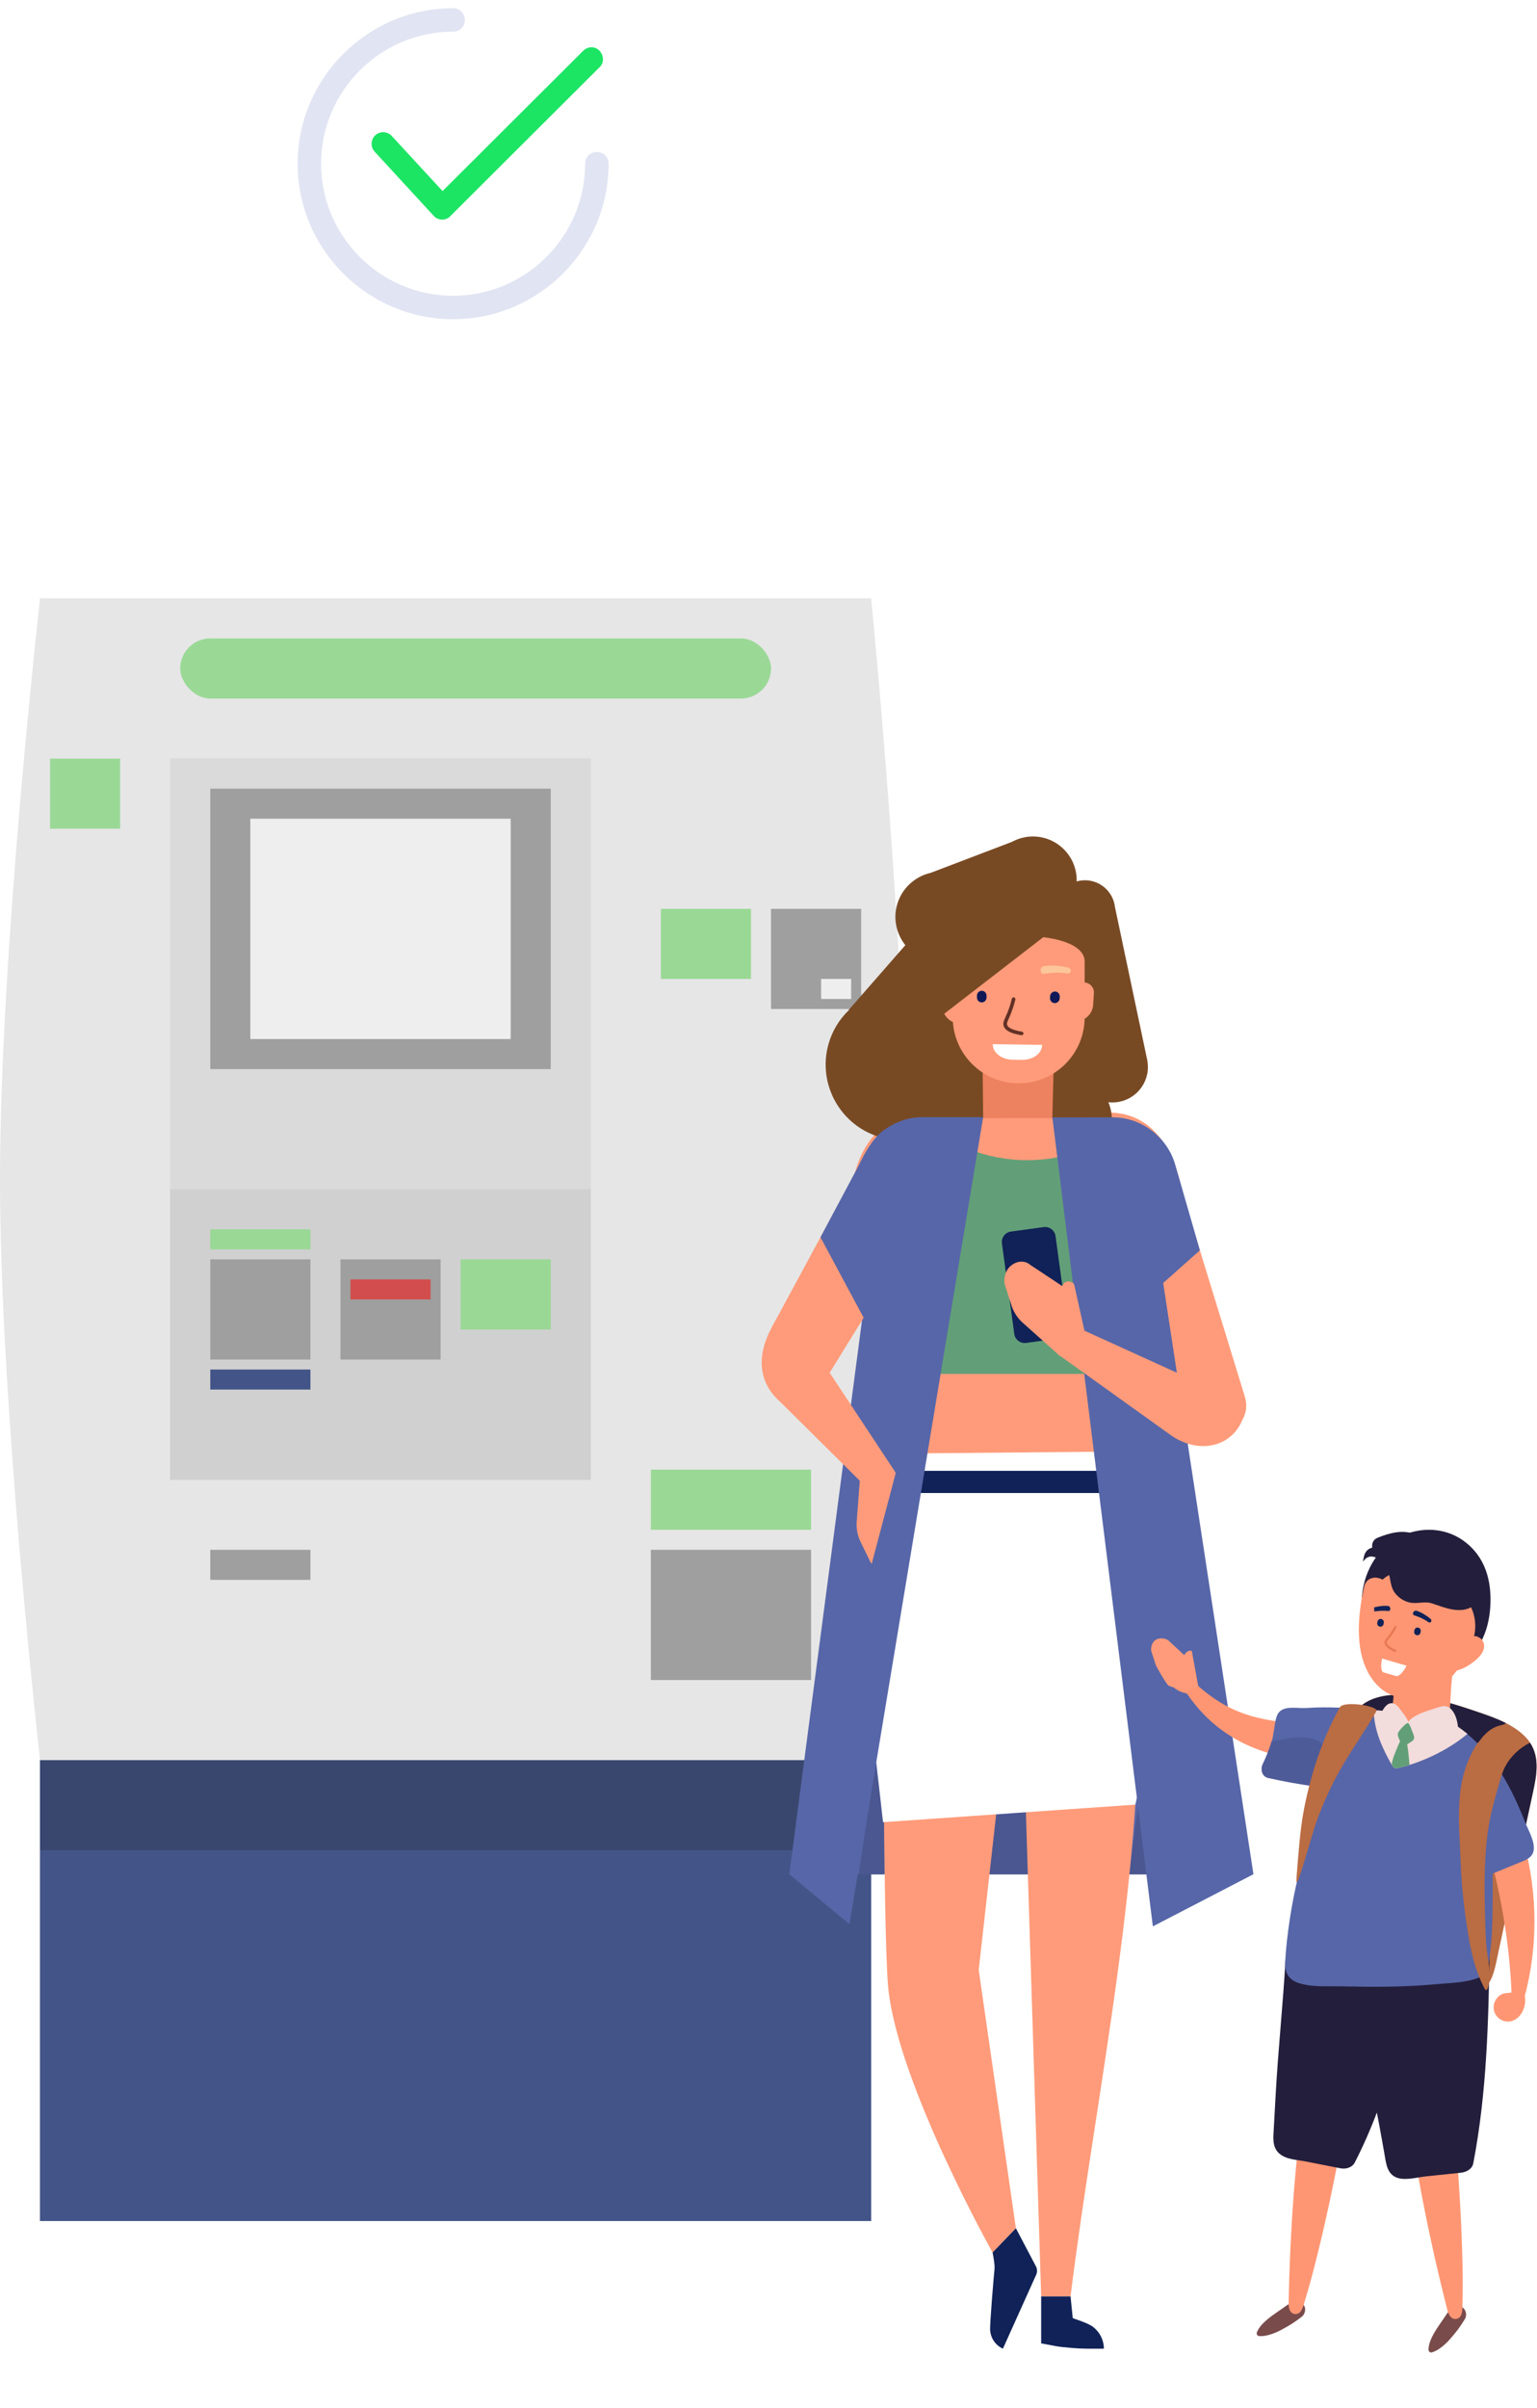<svg width="173" height="271" viewBox="0 0 173 271" fill="none" xmlns="http://www.w3.org/2000/svg">
<g clip-path="url(#clip0)">
<path d="M49.769 24.712C49.373 24.712 49.021 24.536 48.801 24.273L42.162 17.061C41.678 16.534 41.722 15.698 42.25 15.215C42.778 14.731 43.613 14.775 44.097 15.303L49.813 21.502L65.642 5.717C66.17 5.19 67.005 5.19 67.489 5.717C67.972 6.245 68.016 7.08 67.489 7.564L50.692 24.316C50.472 24.58 50.121 24.712 49.769 24.712Z" fill="#1CE564"/>
<path d="M51 35.924C41.371 35.924 33.5 28.054 33.5 18.424C33.5 8.795 41.371 0.924 51 0.924C51.748 0.924 52.319 1.496 52.319 2.243C52.319 2.991 51.748 3.562 51 3.562C42.822 3.562 36.138 10.246 36.138 18.424C36.138 26.603 42.822 33.286 51 33.286C59.178 33.286 65.862 26.603 65.862 18.424C65.862 17.677 66.433 17.105 67.181 17.105C67.928 17.105 68.5 17.677 68.5 18.424C68.5 28.054 60.629 35.924 51 35.924Z" fill="#E1E4F2"/>
</g>
<rect x="4.509" y="198.079" width="93.547" height="51.845" fill="#435588"/>
<rect x="4.509" y="198.079" width="93.547" height="51.845" fill="#435588"/>
<rect x="4.509" y="198.079" width="93.547" height="51.845" fill="#435588"/>
<rect x="4.509" y="198.079" width="93.547" height="51.845" fill="#435588"/>
<rect x="4.509" y="198.079" width="93.547" height="10.144" fill="#39476F"/>
<path d="M4.508 67.339H98.055C98.055 67.339 102 107.134 102 132.709C102 158.284 98.055 198.079 98.055 198.079H4.508C4.508 198.079 0 158.298 0 132.709C0 107.12 4.508 67.339 4.508 67.339Z" fill="#E6E6E6"/>
<rect x="20.287" y="71.847" width="66.497" height="6.762" rx="3.381" fill="#9AD896"/>
<rect x="5.635" y="85.372" width="7.889" height="7.889" fill="#9AD896"/>
<rect x="74.387" y="102.278" width="10.144" height="7.889" fill="#9AD896"/>
<rect x="86.784" y="102.278" width="10.144" height="11.271" fill="#9F9F9F"/>
<rect x="19.16" y="85.372" width="47.337" height="81.149" fill="#DADADA"/>
<rect x="19.16" y="85.372" width="47.337" height="81.149" fill="#DADADA"/>
<rect x="19.16" y="85.372" width="47.337" height="81.149" fill="#DADADA"/>
<rect x="19.16" y="133.836" width="47.337" height="32.685" fill="#D0D0D0"/>
<rect x="23.669" y="88.753" width="38.32" height="31.558" fill="#9F9F9F"/>
<rect x="28.176" y="92.135" width="29.304" height="24.796" fill="#EEEEEE"/>
<rect x="92.42" y="110.167" width="3.381" height="2.254" fill="#EEEEEE"/>
<rect x="51.846" y="141.726" width="10.144" height="7.889" fill="#9AD896"/>
<rect x="23.669" y="138.344" width="11.271" height="2.254" fill="#9AD896"/>
<rect x="23.669" y="154.123" width="11.271" height="2.254" fill="#435588"/>
<rect x="38.321" y="141.726" width="11.271" height="11.271" fill="#9F9F9F"/>
<rect x="39.447" y="143.98" width="9.017" height="2.254" fill="#D24D4D"/>
<rect x="23.669" y="141.726" width="11.271" height="11.271" fill="#9F9F9F"/>
<rect x="23.669" y="174.411" width="11.271" height="3.381" fill="#9F9F9F"/>
<rect x="73.26" y="174.411" width="18.033" height="14.652" fill="#9F9F9F"/>
<rect x="73.26" y="165.394" width="18.033" height="6.762" fill="#9AD896"/>
<g filter="url(#filter0_d)">
<path d="M134.832 208.92H87.839L98.391 128.56L131.314 129.77L134.832 208.92Z" fill="#5766A8"/>
<path d="M126.027 160.721L126.831 182.2L99.049 177.635L100.973 159.174L99.415 140.463L94.596 135.272C94.625 127.458 97.784 123.194 103.766 123.217L123.855 123.207C129.837 123.23 132.536 129.511 132.499 137.324L126.32 139.672L126.027 160.721Z" fill="#FF9B7A"/>
<path d="M127.223 200.383L128.063 208.946H126.078L127.223 200.383Z" fill="#4B5791"/>
<path d="M114.519 201.91L111.093 202.236L110.318 208.946H114.723L114.519 201.91Z" fill="#4B5791"/>
<path d="M98.529 203.052V208.946H95.633L97.55 196.444L98.529 203.052Z" fill="#4B5791"/>
<path d="M112.586 173.337C112.586 173.323 98.391 177.431 98.391 177.431C98.391 177.431 98.37 215.811 98.984 221.787C100.103 232.557 110.721 251.488 110.721 251.488L113.346 248.759L109.163 219.695L111.884 195.405L111.986 194.689C112.396 193.078 113.807 191.314 114.187 192.933L116.191 256.43H119.497C122.298 233.761 128.141 207.266 127.044 184.452L126.151 177.08L112.586 173.337Z" fill="#FF9B7A"/>
<path d="M126.795 201.085L98.391 203.062L96.9 189.834C96.483 181.942 97.156 173.795 99.086 166.665L100.797 161.57L126.042 161.339C129.486 173.516 129.91 186.347 127.292 198.726L126.795 201.085Z" fill="white"/>
<path d="M102.44 166.018H123.394V163.521H102.44V166.018Z" fill="#102257"/>
<path d="M128.126 117.28L124.499 100.084C124.323 98.528 123.087 97.248 121.471 97.08C120.199 96.949 119.029 97.534 118.334 98.507C117.003 97.6 115.387 97.069 113.646 97.069C109.573 97.069 106.18 99.975 105.427 103.824L103.138 101.809L94.508 111.678L94.53 111.693C93.484 112.704 92.68 113.988 92.256 115.487C90.976 120.011 93.609 124.717 98.135 125.996C98.216 126.022 98.304 126.036 98.399 126.058L97.243 129.486L113.983 124.259C114.1 126.727 116.001 128.806 118.539 129.067C121.332 129.356 123.833 127.323 124.126 124.527C124.214 123.647 124.075 122.798 123.753 122.036C123.767 122.039 123.789 122.042 123.804 122.045C125.998 122.27 127.958 120.676 128.185 118.484C128.228 118.071 128.199 117.667 128.126 117.28Z" fill="#784A24"/>
<path d="M117.325 128.712L113.412 129.486L109.719 128.676L109.507 109.711L117.786 110.553L117.325 128.712Z" fill="#EC825F"/>
<path d="M113.661 119.911C109.566 119.911 106.238 116.588 106.238 112.489L106.202 106.645C106.202 102.545 121.084 102.106 121.084 106.206V112.489C121.084 116.588 117.764 119.911 113.661 119.911Z" fill="#FF9B7A"/>
<path d="M119.943 112.926L119.636 112.907L119.928 108.49L121.069 108.564C121.691 108.606 122.173 109.147 122.122 109.774L122.042 111.086C121.968 112.173 121.025 112.998 119.943 112.926Z" fill="#FF9B7A"/>
<path d="M107.182 113.172L107.489 113.152L107.196 108.736L106.055 108.81C105.427 108.851 104.959 109.393 104.995 110.019L105.083 111.331C105.156 112.419 106.092 113.243 107.182 113.172Z" fill="#FF9B7A"/>
<path d="M117.69 110.886C117.99 110.905 118.246 110.679 118.268 110.382L118.283 110.157C118.297 109.86 118.071 109.602 117.778 109.582C117.486 109.563 117.222 109.789 117.2 110.086L117.186 110.311C117.171 110.608 117.391 110.866 117.69 110.886Z" fill="#101857"/>
<path d="M109.507 110.807C109.8 110.807 110.041 110.563 110.041 110.266V110.04C110.041 109.743 109.8 109.501 109.507 109.501C109.207 109.501 108.966 109.743 108.966 110.04V110.266C108.966 110.563 109.207 110.807 109.507 110.807Z" fill="#101857"/>
<path d="M114.056 117.271L112.966 117.256C111.73 117.24 110.736 116.457 110.736 115.509L116.294 115.583C116.294 116.531 115.285 117.287 114.056 117.271Z" fill="white"/>
<path d="M113.361 114.378C112.52 114.168 112.059 113.847 111.957 113.405C111.884 113.113 111.986 112.876 112.162 112.484C112.242 112.314 112.33 112.106 112.44 111.839C112.622 111.367 112.776 110.88 112.886 110.39C112.915 110.281 113.025 110.214 113.134 110.24C113.244 110.267 113.31 110.375 113.288 110.483C113.164 110.992 113.003 111.497 112.813 111.986C112.71 112.26 112.615 112.475 112.535 112.65C112.367 113.023 112.315 113.16 112.352 113.309C112.432 113.663 113.017 113.936 114.034 114.1C114.136 114.119 114.217 114.223 114.202 114.332C114.18 114.443 114.078 114.519 113.968 114.5C113.749 114.465 113.544 114.424 113.361 114.378Z" fill="#633126"/>
<path d="M115.599 253.043C115.76 253.339 115.767 253.691 115.628 253.996L111.884 262.311C111.014 261.917 110.451 261.05 110.443 260.092C110.443 259.158 110.809 254.655 110.941 253.347C110.999 252.822 110.721 251.488 110.721 251.488L113.346 248.759L115.599 253.043Z" fill="#102257"/>
<path d="M116.191 256.43H119.497L119.745 258.871C119.855 258.937 121.398 259.391 121.998 259.838C122.78 260.419 123.248 261.335 123.248 262.311H121.31C120.462 262.311 118.648 262.175 117.815 262.019L116.191 261.715V256.43Z" fill="#102257"/>
<path d="M134.13 160.567L123.394 132.647L131.314 129.77L139.066 155.013C140.485 159.26 134.13 160.567 134.13 160.567Z" fill="#FF9B7A"/>
<path d="M90.428 154.692L90.457 155.604L103.101 135.136L95.715 129.165L85.879 147.357C84.95 151.738 86.362 153.83 90.428 154.692Z" fill="#FF9B7A"/>
<path d="M95.422 169.318C95.386 170.001 95.503 170.684 95.766 171.313L96.936 173.713C97.097 174.082 97.945 174.853 98.859 174.797C99.971 174.728 100.512 173.973 100.541 173.393L100.242 169.536C101.046 169.92 101.434 169.054 101.346 168.763L99.817 163.782L95.861 163.521L95.422 169.318Z" fill="#FF9B7A"/>
<path d="M87.451 145.007L99.876 163.826L96.644 165.497L86.866 155.806C83.978 153.277 83.875 149.527 87.451 145.007Z" fill="#FF9B7A"/>
<path d="M110.824 106.728C109.924 106.594 109.032 106.681 108.147 106.879C107.635 106.992 107.723 107.62 108.235 107.541C109.178 107.396 109.983 107.466 110.816 107.59C111.335 107.666 111.336 106.804 110.824 106.728Z" fill="#102257"/>
<path d="M100.366 152.618H126.137L126.313 140.296L132.499 137.947C132.528 130.135 129.837 123.853 123.848 123.83L113.515 125.792L103.767 123.841C97.777 123.818 94.611 128.082 94.582 135.894L99.408 141.086L100.366 152.618Z" fill="#629F78"/>
<path d="M116.506 106.728C117.413 106.594 118.298 106.681 119.19 106.879C119.694 106.992 119.607 107.62 119.095 107.541C118.151 107.396 117.354 107.466 116.52 107.59C116.001 107.666 115.994 106.804 116.506 106.728Z" fill="#FCC69A"/>
<path d="M102.64 123.885C105.683 126.769 109.931 128.56 114.634 128.56C119.146 128.56 123.241 126.907 126.254 124.222C125.523 123.968 124.726 123.828 123.848 123.825L103.767 123.835C103.379 123.833 103.006 123.851 102.64 123.885Z" fill="#FF9B7A"/>
<path d="M94.611 214.538L87.839 208.92L97.119 173.98L99.817 163.782L96.256 146.378L91.349 137.236L95.649 129.165C96.234 127.995 97.126 126.186 98.406 125.242C99.62 124.344 101.134 123.723 102.728 123.723H109.661L94.611 214.538Z" fill="#5766A8"/>
<path d="M118.181 148.626L114.502 149.128C113.851 149.216 113.252 148.762 113.164 148.114L111.774 137.93C111.687 137.281 112.14 136.683 112.791 136.595L116.477 136.093C117.12 136.005 117.72 136.459 117.808 137.108L119.197 147.292C119.285 147.94 118.831 148.538 118.181 148.626Z" fill="#102257"/>
<path d="M128.762 214.789L140.083 208.92L129.925 142.384L134.057 138.706L131.307 129.165C130.444 126.011 127.526 123.741 124.257 123.741H123.007L117.449 123.749L128.762 214.789Z" fill="#5766A8"/>
<path d="M114.056 146.806C113.559 146.341 113.171 145.768 112.922 145.129L112.103 142.588C111.957 142.215 112.038 141.07 112.74 140.475C113.588 139.757 114.495 139.925 114.926 140.32L118.568 142.729C118.882 141.894 119.76 142.25 119.899 142.521L121.062 147.75L118.393 150.68L114.056 146.806Z" fill="#FF9B7A"/>
<path d="M139.249 155.836L137.421 155.193L121.062 147.75L118.275 150.548L130.942 159.621C134.678 162.091 139.022 160.31 139.249 155.836Z" fill="#FF9B7A"/>
<path d="M120.184 96.812C120.045 94.094 117.727 92.003 115.014 92.141C114.239 92.18 113.529 92.398 112.893 92.744C112.893 92.741 103.752 96.228 103.752 96.228C103.277 96.335 102.823 96.509 102.414 96.739C100.761 97.656 99.686 99.442 99.788 101.446C99.854 102.633 100.315 103.701 101.039 104.531L95.335 111.871L103.021 113.83L116.593 103.342L113.412 103.026L116.023 101.931C118.48 101.549 120.308 99.357 120.184 96.812Z" fill="#784A24"/>
</g>
<path d="M163.471 222.177C162.835 221.41 162.639 220.387 162.49 219.412C162.764 219.605 163.114 219.709 163.563 219.685L163.623 219.678C163.548 220.159 163.763 220.538 164.102 220.768C163.976 222.208 166.201 222.716 166.684 221.2C166.781 220.893 166.874 220.586 166.964 220.279C166.839 221.06 166.673 221.912 166.237 222.418C165.403 223.385 164.206 223.062 163.471 222.177ZM171.851 195.637C170.381 193.969 167.92 193.194 165.883 192.502C161.962 191.17 153.304 188.469 151.697 194.392C151.434 195.36 152.932 195.772 153.199 194.805C153.384 194.136 153.709 193.625 154.135 193.24C153.902 194.029 154.324 195.004 155.327 194.933C156.075 194.881 156.715 194.952 157.426 195.18C157.746 195.282 158.029 195.262 158.265 195.163C158.877 195.129 159.49 195.096 160.104 195.062C160.34 195.049 161.172 194.893 161.403 195.001C161.481 195.038 161.638 195.302 161.733 195.398C161.921 195.593 162.308 195.713 162.61 195.84C162.415 196.356 162.252 196.874 162.094 197.312C160.642 201.352 160.267 205.658 160.325 209.945C159.76 207.98 159.166 206.025 158.617 204.075C158.345 203.109 156.845 203.518 157.112 204.489C157.918 207.423 158.741 210.35 159.551 213.281C159.909 214.575 160.262 215.871 160.533 217.186C160.84 218.673 160.89 220.262 161.427 221.691C162.061 223.375 163.631 224.949 165.581 224.551C167.96 224.065 168.218 221.704 168.649 219.714C169.942 213.725 171.242 207.737 172.532 201.747C172.988 199.631 173.414 197.412 171.851 195.637Z" fill="#BA6C43"/>
<path d="M169.507 193.918C168.335 193.322 167.041 192.901 165.883 192.508C162.613 191.397 156.052 189.338 153.03 192.118C153.168 192.602 153.566 192.997 154.228 192.988C155.454 192.972 156.509 192.473 157.692 192.246C158.829 192.028 160.023 191.947 161.177 191.883C161.126 192.443 161.395 193.023 162.096 193.223C162.939 193.464 162.886 193.674 163.355 194.346C163.475 194.518 163.636 194.671 163.82 194.787C163.702 195.127 163.593 195.472 163.496 195.821C163.086 197.298 165.086 198.044 165.894 196.832C166.705 195.615 167.517 194.415 169.04 194.132C169.221 194.099 169.376 194.022 169.507 193.918ZM172.212 196.12C169.924 197.251 168.236 199.821 169.037 202.445C169.216 203.031 169.659 203.475 170.188 203.64C170.133 204.237 170.129 204.842 170.209 205.459C170.292 206.106 170.868 206.594 171.458 206.724C171.816 205.067 172.175 203.41 172.532 201.752C172.948 199.822 173.334 197.807 172.212 196.12Z" fill="#231E3B"/>
<path d="M148.955 196.903C148.825 196.898 148.696 196.891 148.567 196.885C148.743 196.525 148.587 195.966 148.061 195.876L147.989 195.864C148.322 195.515 148.497 194.154 147.871 194.109C142.47 193.722 138.688 193.355 134.362 189.268L134.356 189.227C134.39 188.879 134.566 188.533 134.523 188.166C134.474 187.749 134.26 187.372 133.942 187.101C133.258 186.516 132.247 186.619 131.67 187.303C131.059 188.028 131.269 189.03 131.881 189.684C132.337 190.171 132.91 190.453 133.533 190.559C133.566 190.593 133.603 190.626 133.648 190.655C137.213 195.876 142.634 198.027 148.856 198.204C149.692 198.228 149.797 196.931 148.955 196.903Z" fill="#FF9673"/>
<path d="M169.875 206.38C169.914 206.504 169.949 206.629 169.987 206.753C169.588 206.705 169.113 207.037 169.201 207.563L169.214 207.635C168.775 207.436 167.433 207.721 167.596 208.326C169.016 213.552 169.892 218.836 170.133 224.209L170.096 224.228C169.756 224.311 169.371 224.259 169.039 224.421C168.662 224.605 168.377 224.932 168.226 225.321C167.9 226.16 168.331 227.08 169.167 227.399C170.053 227.737 170.929 227.207 171.344 226.413C171.653 225.822 171.731 225.188 171.625 224.565C171.646 224.522 171.665 224.477 171.678 224.425C173.233 218.393 173.025 211.975 171.136 206.044C170.883 205.247 169.624 205.576 169.875 206.38Z" fill="#FF9673"/>
<path d="M144.398 259.748C143.415 260.443 141.973 261.295 141.48 262.442C141.416 262.591 141.472 262.844 141.649 262.877C142.304 262.997 143.377 262.646 144.156 262.226C145.227 261.648 145.527 261.467 146.497 260.738C146.966 260.385 147.046 259.682 146.648 259.284C145.93 258.567 145.056 259.283 144.398 259.748Z" fill="#7A4B4B"/>
<path d="M162.55 260.837C161.879 261.837 160.836 263.147 160.785 264.394C160.779 264.557 160.922 264.773 161.098 264.74C161.753 264.618 162.63 263.907 163.207 263.237C164.002 262.316 164.218 262.04 164.864 261.011C165.176 260.515 164.999 259.829 164.486 259.6C163.559 259.185 162.999 260.168 162.55 260.837Z" fill="#7A4B4B"/>
<path d="M150.669 235.968C150.527 235.531 149.908 235.312 149.499 235.521C149.256 235.047 148.553 234.831 148.215 235.254C147.836 234.817 146.952 234.867 146.845 235.61C145.729 243.429 145.198 251.315 145.038 259.209C145.048 259.931 145.273 260.368 145.755 260.413C146.491 260.481 146.699 259.481 146.788 259.199C148.858 252.652 151.674 238.436 151.26 238.405C151.382 237.889 151.504 237.372 151.627 236.855C151.765 236.273 151.164 235.892 150.669 235.968Z" fill="#FF9673"/>
<path d="M162.17 236.089C161.916 235.704 161.261 235.658 160.923 235.968C160.562 235.576 159.827 235.555 159.614 236.052C159.132 235.732 158.293 236.015 158.388 236.759C159.389 244.594 160.973 252.338 162.916 259.99C163.118 260.683 163.451 261.044 163.926 260.96C164.655 260.831 164.589 259.811 164.601 259.516C164.856 252.654 163.793 238.2 163.386 238.281C163.367 237.75 163.348 237.22 163.329 236.689C163.307 236.091 162.626 235.883 162.17 236.089Z" fill="#FF9673"/>
<path d="M164.79 219.222C164.751 219.581 164.71 219.941 164.668 220.3C164.344 219.471 163.311 219.114 162.597 219.487C162.228 218.386 160.767 218.603 160.111 219.381C159.379 218.837 158.033 219.149 157.784 220.145C157.679 220.565 157.583 220.988 157.494 221.411C156.37 220.432 154.806 220.496 153.365 220.33C151.279 220.09 149.249 219.499 147.31 218.705C146.923 218.546 146.56 218.607 146.263 218.792C145.472 218.644 144.758 219.44 144.698 220.486C144.402 225.681 143.873 230.531 143.585 235.727C143.514 237.004 143.443 238.282 143.372 239.559C143.316 240.562 143.17 241.648 144.018 242.373C144.789 243.033 146.026 243.057 146.979 243.245C148.276 243.501 149.573 243.757 150.87 244.013C151.471 244.131 152.195 243.942 152.497 243.35C153.427 241.527 154.253 239.653 154.974 237.742C155.06 238.182 155.146 238.622 155.228 239.062C155.447 240.228 155.656 241.395 155.857 242.564C156.031 243.58 156.163 244.714 157.296 245.09C158.236 245.403 159.563 245.018 160.507 244.92L164.438 244.512C165.034 244.449 165.7 244.112 165.827 243.454C167.365 235.465 167.544 227.332 167.671 219.222C167.7 217.329 164.986 217.421 164.79 219.222Z" fill="#231E3B"/>
<path d="M163.1 194.221C163.225 192.541 163.247 190.453 163.437 188.784C163.611 187.248 163.616 185.759 161.791 185.393C160.741 185.183 159.859 185.268 159.369 185.968C158.577 185.528 157.382 185.793 157.243 186.964C157.089 188.265 156.967 189.57 156.858 190.875C156.813 191.41 156.681 192.41 156.602 193.35C157.646 195.462 161.417 195.877 163.1 194.221Z" fill="#FF9673"/>
<path d="M164.673 173.353C162.394 171.742 159.315 171.799 156.979 173.274C154.488 174.846 153.237 177.673 153.263 180.557C153.277 182.066 155.617 182.07 155.609 180.557C155.606 179.9 155.683 179.241 155.849 178.611C156.091 178.71 156.364 178.724 156.631 178.619C156.894 179.312 157.897 179.672 158.6 179.085C158.704 178.998 158.943 178.769 159.227 178.508C158.858 179.364 159.519 180.569 160.572 180.215C160.706 180.17 160.829 180.115 160.946 180.054C161.016 180.29 161.143 180.512 161.362 180.711C161.665 180.987 162.106 181.153 162.514 181.016C163.067 180.829 163.365 180.534 163.603 180.141C163.937 182.097 163.636 184.272 162.28 185.635C161.484 186.436 162.282 188.002 163.429 187.608C166.361 186.601 167.568 183.66 167.743 180.821C167.922 177.927 167.197 175.137 164.673 173.353Z" fill="#231E3B"/>
<path d="M166.361 184.223C166.316 184.19 166.265 184.163 166.206 184.145C166.115 184.119 166.019 184.121 165.925 184.14C166.246 182.595 165.98 181.012 164.704 179.587C162.826 177.488 158.003 175.57 155.614 177.769C154.868 177.334 153.781 177.49 153.54 178.569C152.79 181.919 152.36 186.433 154.696 189.281C157.104 192.213 161.028 191.331 163.335 188.773C163.561 188.523 163.782 188.261 163.993 187.991C164.5 187.856 164.983 187.632 165.427 187.327C166.062 186.893 166.939 186.222 167.042 185.396C167.106 184.893 166.829 184.371 166.361 184.223Z" fill="#FF9673"/>
<path d="M166.295 176.406C165.877 175.443 164.841 174.775 164.08 174.095C163.741 173.793 163.34 173.803 163.026 173.972C162.954 173.926 162.884 173.878 162.81 173.833C161.701 173.165 160.36 173.054 159.162 172.619C157.787 172.121 156.369 172.529 155.056 173.052C154.548 173.254 154.378 173.746 154.459 174.166C154.026 174.265 153.653 174.575 153.523 175.155C153.482 175.341 153.441 175.531 153.402 175.724C153.444 175.688 153.486 175.648 153.525 175.599C154.382 174.538 155.657 175.634 156.135 176.589C156.546 177.411 156.408 178.375 156.939 179.167C157.319 179.733 157.938 180.159 158.598 180.326C159.472 180.547 160.324 180.157 161.189 180.443C162.647 180.924 164.325 181.685 165.801 180.752C165.844 180.725 165.881 180.694 165.921 180.665L165.933 180.598C166.264 180.507 166.546 180.229 166.584 179.755C166.669 178.7 166.728 177.404 166.295 176.406Z" fill="#231E3B"/>
<path d="M163.362 192.374C162.812 191.776 162.211 192.029 161.51 192.259C160.628 192.548 159.451 192.872 158.752 193.507C158.662 193.589 158.585 193.676 158.52 193.767C158.344 193.32 157.975 192.87 157.741 192.553C157.439 192.142 157.079 191.58 156.488 191.687C155.884 191.796 155.548 192.645 155.28 193.109C155.037 193.531 155.44 193.918 155.81 193.878C155.817 194.004 155.826 194.125 155.831 194.235C155.851 194.707 156.073 195.061 156.554 195.099C156.385 195.283 156.334 195.57 156.565 195.802C156.994 196.235 158.296 197.08 159.054 196.728C160.682 196.816 162.451 196.183 163.14 194.883L163.151 194.903C163.401 195.338 164.16 195.169 164.128 194.639C164.081 193.863 163.911 192.971 163.362 192.374Z" fill="#F2DCDC"/>
<path d="M171.678 205.096C171.199 203.891 170.688 202.696 170.099 201.54C168.818 199.025 167.106 196.691 164.927 194.954C164.672 195.059 164.379 195.117 164.043 195.111C163.488 195.1 162.931 195.113 162.373 195.126C161.549 195.145 160.723 195.164 159.903 195.107C158.513 195.009 157.316 194.504 155.971 194.273C155.097 194.123 154.517 193.277 154.407 192.423C151.961 192.215 149.498 192.039 147.084 192.209C146.797 192.228 146.482 192.215 146.16 192.201C145.16 192.158 144.108 192.114 143.724 193.095C143.46 193.771 143.395 195.049 143.198 195.752C142.927 196.715 142.567 197.636 142.133 198.537C142.046 198.717 142.007 198.919 142.013 199.116C142.026 199.553 142.269 199.971 142.756 200.08C144.502 200.47 146.26 200.787 148.028 201.035L148.031 201.025C148.542 201.097 149.054 201.165 149.567 201.226C148.779 202.879 148.134 204.606 147.56 206.264C146.463 209.438 145.66 212.714 145.166 216.036C144.931 217.616 144.736 219.213 144.654 220.809C144.593 221.995 145.032 222.796 146.202 223.176C147.34 223.545 148.645 223.538 149.884 223.532C150.251 223.53 150.613 223.528 150.962 223.536C152.724 223.575 154.486 223.6 156.248 223.573C158.005 223.546 159.762 223.469 161.512 223.304C162.999 223.165 164.933 223.149 166.327 222.598C167.562 222.11 167.582 220.821 167.729 219.666C167.954 217.92 167.983 216.162 168.004 214.403C168.018 213.218 168.023 212.031 168.006 210.845C168.96 210.454 169.914 210.064 170.869 209.673C171.642 209.356 172.542 209.1 172.637 208.137C172.643 208.074 172.645 208.009 172.645 207.943C172.648 207.017 172.004 205.917 171.678 205.096Z" fill="#5766A8"/>
<path d="M164.002 194.248C163.962 194.27 163.922 194.293 163.882 194.315C163.747 193.588 162.802 193.022 162.125 193.708C161.474 194.369 159.854 194.266 159.059 194.045C158.123 193.784 157.525 193.1 156.77 192.542C156.363 192.24 155.962 192.31 155.677 192.555L155.676 192.528C155.327 192.498 154.978 192.468 154.628 192.438C154.634 194.717 155.606 196.778 156.723 198.742C156.841 198.95 157.089 199.035 157.315 198.983C160.036 198.355 162.99 196.956 165.175 195.124C164.798 194.814 164.408 194.52 164.002 194.248Z" fill="#F2DCDC"/>
<path d="M158.39 196.308C158.47 196.255 158.544 196.199 158.606 196.158C158.8 196.032 159.11 195.888 159.16 195.634C159.209 195.38 159.041 195.07 158.957 194.845C158.847 194.554 158.741 194.174 158.528 193.944C158.485 193.898 158.421 193.901 158.369 193.924C158.267 193.969 157.305 194.784 157.328 195.196C157.341 195.428 157.472 195.705 157.591 195.944C157.386 196.361 157.208 196.821 157.035 197.245C156.856 197.687 156.707 198.124 156.637 198.581C156.667 198.635 156.696 198.689 156.727 198.742C156.845 198.95 157.093 199.035 157.319 198.983C157.758 198.881 158.204 198.758 158.651 198.618C158.571 197.846 158.527 197.07 158.39 196.308Z" fill="#629F78"/>
<path d="M169.046 199.677C169.233 199.041 167.047 195.007 166.265 196.223C163.571 200.413 164.234 204.877 164.423 209.834C164.515 212.243 164.779 214.641 165.148 217.022C165.512 219.368 165.974 221.681 167.107 223.791C167.468 224.464 167.655 222.864 167.668 222.621C167.7 221.958 167.581 220.941 167.429 219.994C167.263 218.962 167.223 217.903 167.189 216.846C167.12 214.653 167.059 212.456 167.136 210.263C167.292 205.731 167.776 203.99 169.046 199.677Z" fill="#BA6C43"/>
<path d="M147.743 200.995V200.995C146.071 200.752 144.408 200.449 142.756 200.08C142.603 200.046 142.475 199.981 142.369 199.896C142.361 199.895 142.352 199.894 142.343 199.894C142.451 199.986 142.585 200.055 142.745 200.091C144.397 200.46 146.06 200.761 147.732 201.003L147.743 200.995Z" fill="#9C7B91"/>
<path d="M142.369 199.896C142.361 199.895 142.352 199.894 142.343 199.894C142.123 199.705 142.011 199.42 142.003 199.127C141.995 198.929 142.036 198.728 142.122 198.548C142.299 198.181 142.463 197.81 142.614 197.435C142.616 197.435 142.619 197.436 142.621 197.436C142.471 197.808 142.308 198.174 142.133 198.537C142.046 198.717 142.007 198.919 142.013 199.116C142.022 199.416 142.139 199.707 142.369 199.896Z" fill="#53334B"/>
<path d="M142.621 197.436C142.619 197.436 142.616 197.435 142.614 197.435C142.807 196.951 142.979 196.46 143.127 195.958C143.131 195.957 143.135 195.957 143.139 195.956C142.99 196.459 142.817 196.952 142.621 197.436Z" fill="#945768"/>
<path d="M147.743 200.995C146.071 200.752 144.408 200.449 142.756 200.08C142.603 200.046 142.475 199.981 142.369 199.896C142.139 199.707 142.022 199.416 142.013 199.116C142.007 198.919 142.046 198.717 142.133 198.537C142.308 198.174 142.471 197.808 142.621 197.436C142.817 196.952 142.99 196.459 143.139 195.956C144.207 195.776 145.264 195.509 146.347 195.509C146.8 195.509 147.257 195.556 147.722 195.675C149.357 196.094 150.015 197.747 149.293 199.263C149.005 199.866 148.429 200.484 147.743 200.995Z" fill="#4E5B99"/>
<path d="M154.918 192.573C155.247 191.997 151.244 191.343 150.797 192.149C148.846 195.677 147.573 199.548 146.791 203.509C146.323 205.872 146.122 208.922 145.931 211.323C145.743 213.691 147.548 206.665 148.321 204.61C150.494 198.831 152.686 196.476 154.918 192.573Z" fill="#BA6C43"/>
<path d="M159.47 184.02C159.666 184.054 159.853 183.921 159.887 183.726L159.912 183.578C159.946 183.382 159.813 183.195 159.617 183.161C159.422 183.127 159.235 183.26 159.201 183.455L159.175 183.603C159.142 183.799 159.274 183.987 159.47 184.02Z" fill="#102257"/>
<path d="M155.314 183.056C155.509 183.089 155.697 182.957 155.731 182.761L155.756 182.613C155.79 182.417 155.657 182.23 155.462 182.196C155.266 182.163 155.079 182.295 155.045 182.491L155.019 182.639C154.986 182.835 155.118 183.022 155.314 183.056Z" fill="#102257"/>
<path d="M155.715 188.203L157.155 188.622C157.513 188.727 158.197 187.805 158.302 187.446L155.562 186.648C155.458 187.007 155.356 188.098 155.715 188.203Z" fill="white"/>
<path d="M156.611 185.724C156.721 185.785 156.843 185.847 156.978 185.907C157.046 185.938 157.126 185.908 157.157 185.84C157.188 185.771 157.156 185.691 157.09 185.661C156.27 185.289 156.099 185.005 156.101 184.833C156.101 184.73 156.161 184.652 156.332 184.44C156.413 184.341 156.512 184.219 156.628 184.06C156.835 183.776 157.024 183.476 157.187 183.169C157.222 183.102 157.197 183.024 157.131 182.986C157.064 182.951 156.983 182.975 156.947 183.042C156.79 183.338 156.609 183.627 156.409 183.9C156.296 184.055 156.2 184.173 156.122 184.27C155.941 184.493 155.832 184.628 155.83 184.831C155.828 185.139 156.084 185.433 156.611 185.724Z" fill="#E87A56"/>
<path d="M159.443 181.27C160.022 181.462 160.525 181.78 160.997 182.165C161.267 182.386 161.027 182.735 160.742 182.532C160.222 182.162 159.726 181.965 159.191 181.788C158.86 181.679 159.115 181.162 159.443 181.27Z" fill="#102257"/>
<path d="M154.661 180.892C155.171 180.757 155.684 180.681 156.214 180.721C156.559 180.747 156.596 181.322 156.249 181.296C155.737 181.258 155.248 181.249 154.695 181.355L154.661 180.892Z" fill="#102257"/>
<path d="M131.527 189.707C131.237 189.436 130.225 187.714 130.08 187.341L129.602 185.858C129.516 185.64 129.564 184.972 129.973 184.624C130.469 184.205 131.275 184.393 131.527 184.624L133.307 186.269C133.49 185.781 134.072 185.66 134.153 185.819L134.877 189.807L133.549 190.381L131.527 189.707Z" fill="#FF9B7A"/>
<defs>
<filter id="filter0_d" x="79.731" y="88.135" width="67.352" height="182.176" filterUnits="userSpaceOnUse" color-interpolation-filters="sRGB">
<feFlood flood-opacity="0" result="BackgroundImageFix"/>
<feColorMatrix in="SourceAlpha" type="matrix" values="0 0 0 0 0 0 0 0 0 0 0 0 0 0 0 0 0 0 127 0"/>
<feOffset dx="1" dy="2"/>
<feGaussianBlur stdDeviation="3"/>
<feColorMatrix type="matrix" values="0 0 0 0 0.11 0 0 0 0 0.122 0 0 0 0 0.169 0 0 0 0.24 0"/>
<feBlend mode="normal" in2="BackgroundImageFix" result="effect1_dropShadow"/>
<feBlend mode="normal" in="SourceGraphic" in2="effect1_dropShadow" result="shape"/>
</filter>
<clipPath id="clip0">
<rect width="35" height="35" fill="white" transform="translate(33.5 0.924)"/>
</clipPath>
</defs>
</svg>
